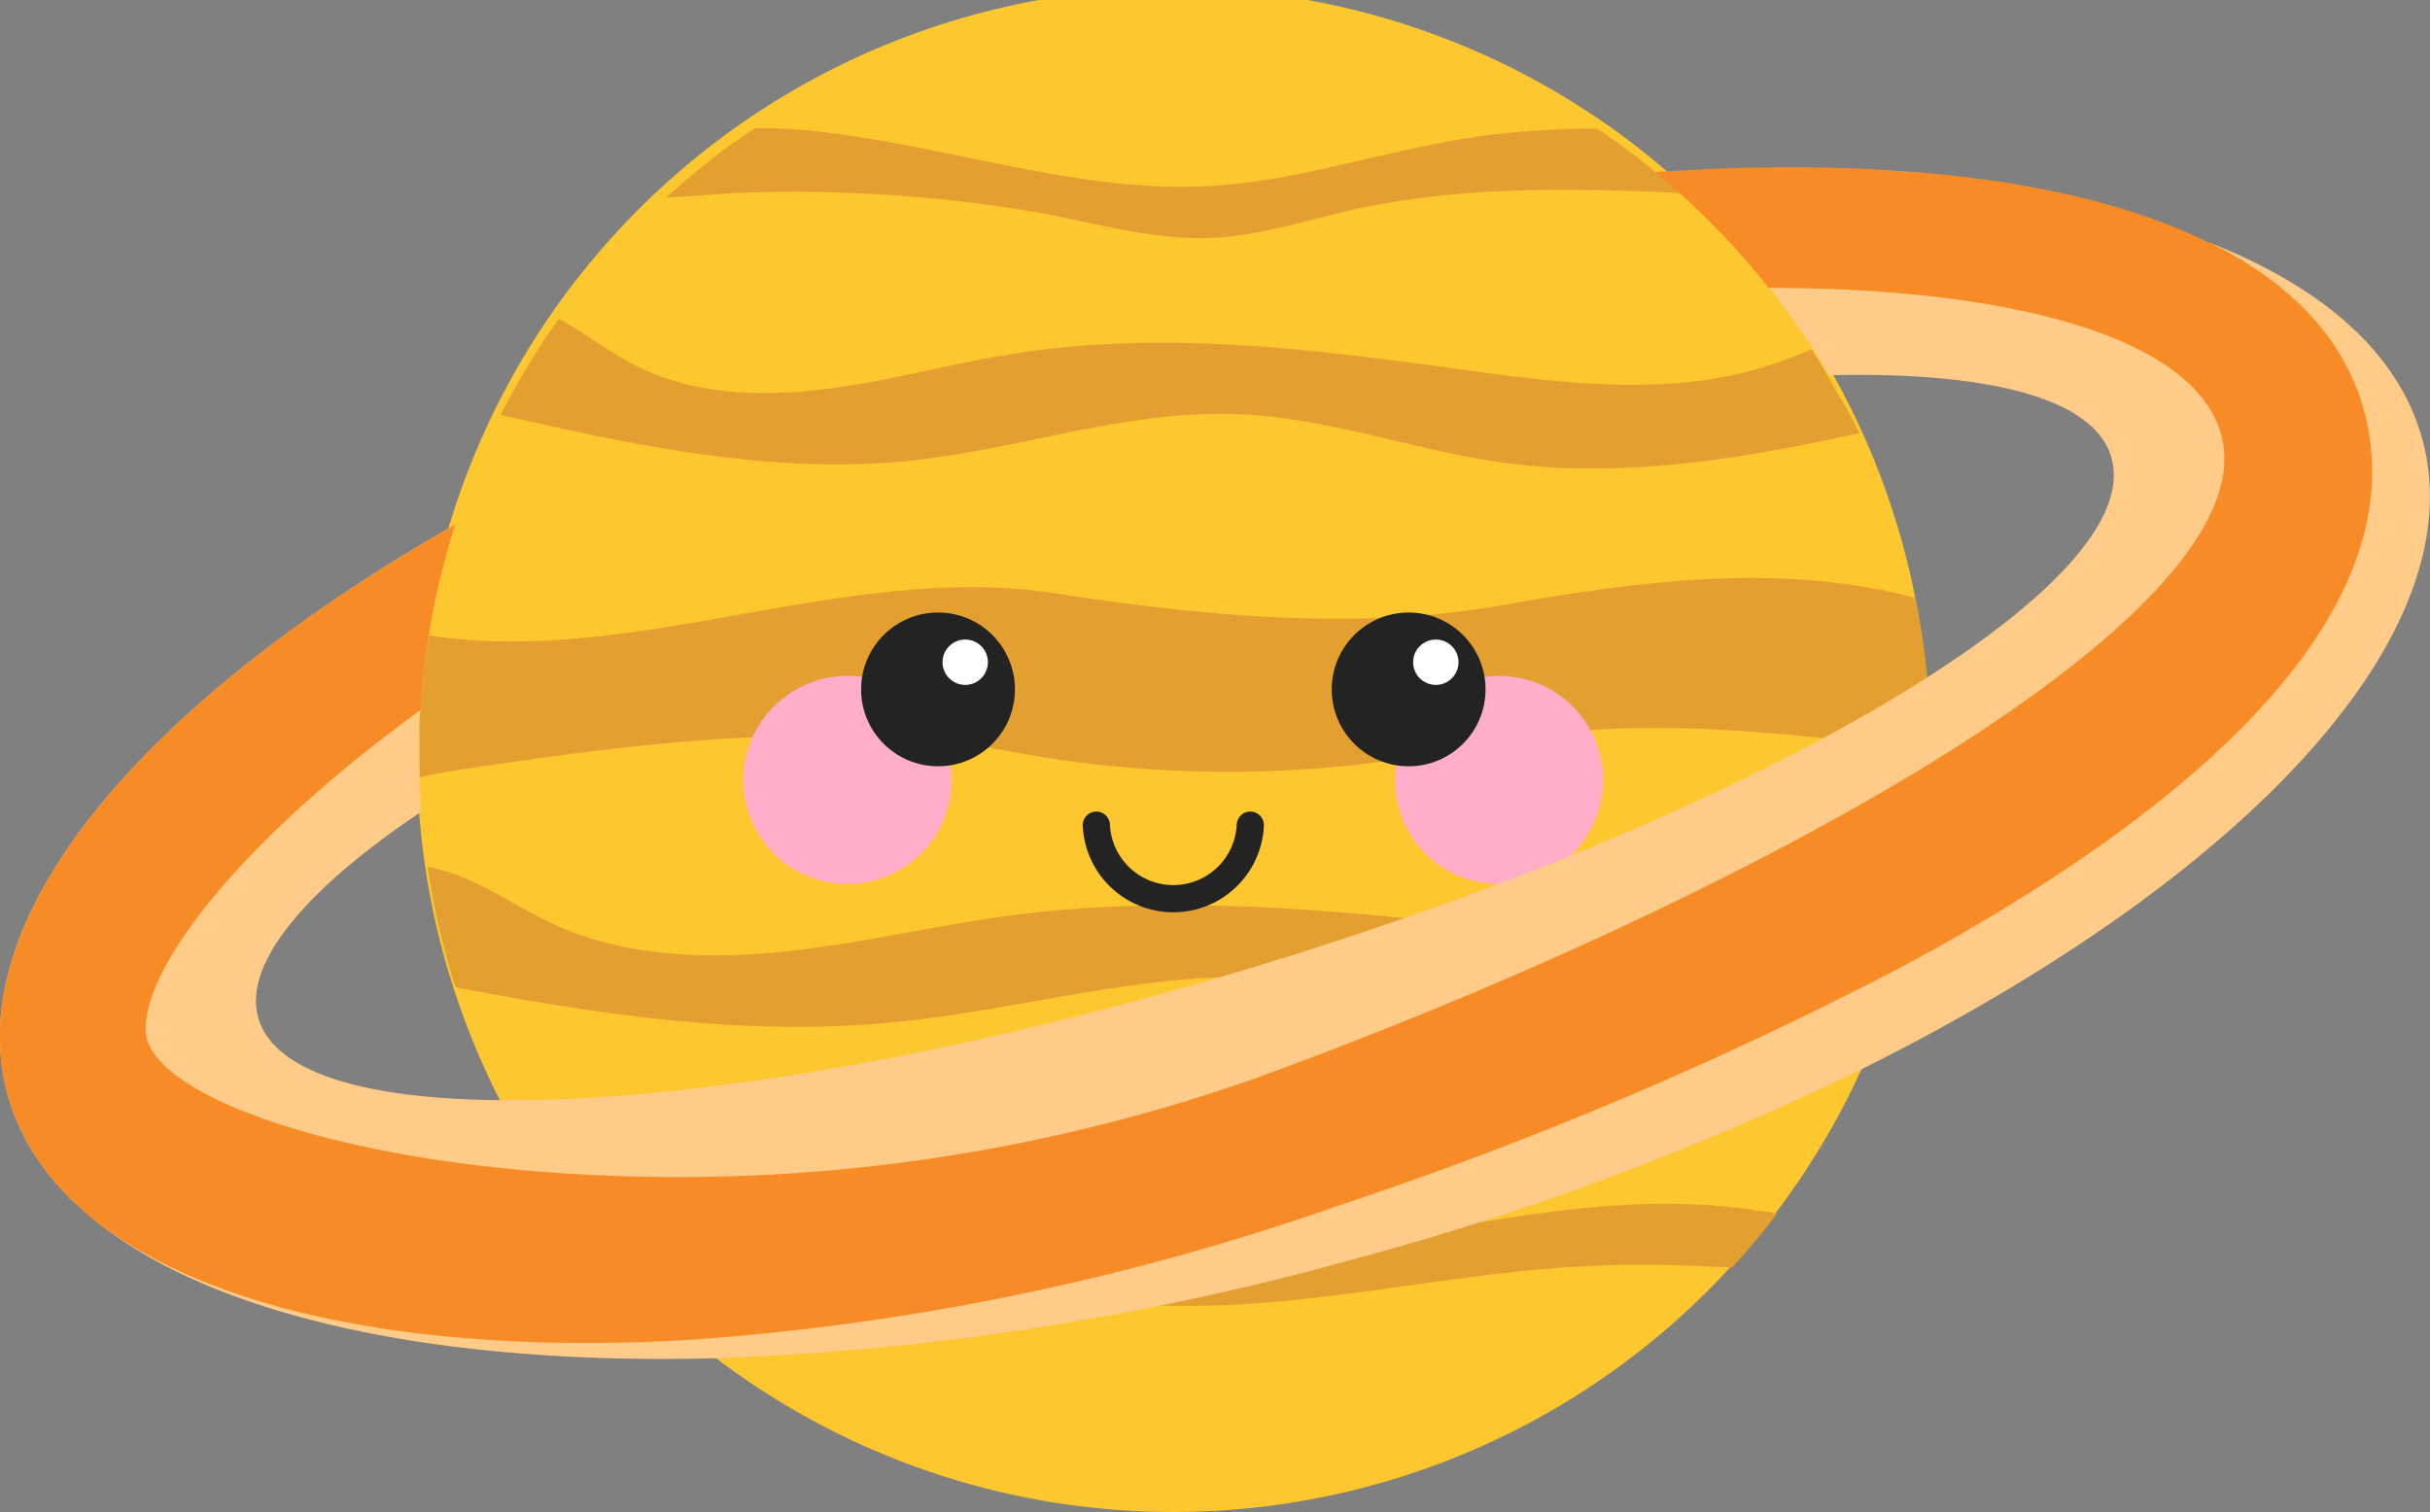 <svg xmlns="http://www.w3.org/2000/svg" viewBox="0 0 151.03 94"><rect x="0" y="0" width="151.03" height="94" fill="#808080" stroke="none"/><defs><style>.cls-1{fill:#fdc72f;}.cls-2{fill:#e39f30;}.cls-3{fill:#feaec9;}.cls-4{fill:#232323;}.cls-5{fill:#fff;}.cls-6{fill:none;stroke:#232323;stroke-linecap:round;stroke-miterlimit:10;stroke-width:1.69px;}.cls-7{fill:#ffcb88;}.cls-8{fill:#f78c26;}</style></defs><title>Saturn</title><g id="Layer_2" data-name="Layer 2"><g id="Planet_Characters" data-name="Planet Characters"><g id="Saturn"><path class="cls-1" d="M119.92,47a47,47,0,1,1-94,0c0-.49,0-1,0-1.48a47,47,0,0,1,94,1.48Z"/><path class="cls-2" d="M104.36,12c-6.74-.33-13.52-.42-20.1,1-3,.67-5.93,1.66-9,1.79-3.49.14-6.91-.84-10.33-1.51A90.28,90.28,0,0,0,45.72,12c-.51,0-2.39.18-4.3.28a42.93,42.93,0,0,1,5.5-4.31,33.13,33.13,0,0,1,4.77.31c7.94,1,15.75,3.78,23.75,3.27,5.63-.36,11-2.32,16.63-3.09A54.15,54.15,0,0,1,99.27,8a44.51,44.51,0,0,1,3.59,2.67,4.32,4.32,0,0,1,.42.35C103.64,11.32,104,11.63,104.36,12Z"/><path class="cls-2" d="M110.44,75.46a42.17,42.17,0,0,1-2.79,3.34c-3-.16-6-.23-9-.09-7.64.37-15.16,2.16-22.81,2.44-12.52.44-25.08-3.15-37.47-2.49q-1.45-1.57-2.74-3.28l.88-.15A32.25,32.25,0,0,1,42.6,75c10.25.43,20.26,3.7,30.51,3.54,12.18-.18,24.24-5.2,36.27-3.25C109.73,75.31,110.09,75.37,110.44,75.46Z"/><path class="cls-2" d="M115.55,26.93c-7.34,1.61-14.81,2.85-22.22,1.82-5.53-.78-10.88-2.81-16.47-3-6.81-.28-13.42,2.16-20.2,2.88-8.56.91-17.13-.92-25.54-2.84.63-1.25,1.32-2.46,2.06-3.64.49-.79,1-1.56,1.55-2.32,1.49.79,2.9,1.89,4.39,2.69,3.62,2,7.94,2.17,12,1.69s8-1.62,12.11-2.25c8.81-1.37,17.81-.33,26.65.88,4.65.64,9.34,1.32,14,1a24.87,24.87,0,0,0,8.71-2.13c.36.55.7,1.11,1,1.67.22.37.44.76.65,1.14C114.75,25.29,115.17,26.1,115.55,26.93Z"/><path class="cls-2" d="M118.93,57.23c-.21,1-.46,1.94-.74,2.89s-.6,2-1,2.94a72.1,72.1,0,0,1-19.34.69c-6.47-.78-12.73-2.81-19.27-3-.89,0-1.78,0-2.67,0C68.92,61,62,63,55,63.6c-8.93.81-17.88-.55-26.69-2.22a46.22,46.22,0,0,1-1.73-7.48c2.87.5,5.26,2.38,7.9,3.59,4.24,1.95,9.29,2.17,14.07,1.69S58,57.56,62.72,56.93c8.12-1.08,16.37-.66,24.56.15h0c2.21.23,4.4.47,6.59.73,5.44.64,10.92,1.33,16.39,1A34.17,34.17,0,0,0,118.93,57.23Z"/><path class="cls-2" d="M119.79,42.13c-1.94,1.25-4.1,2.51-6.45,3.77-7.4-.81-14.85-1.07-22.08.53a72.83,72.83,0,0,1-28.41.3c-11-2-22.36-.66-33.44,1-1.11.16-2.24.34-3.34.6,0-.42,0-.85,0-1.28s0-1,0-1.48,0-.92.07-1.38c.1-1.59.27-3.15.52-4.69,12.72,2,26-4.6,38.87-2.62,9.26,1.42,18.75,2.36,28,.72,8.44-1.5,17.26-2.64,25.5-.43A43.56,43.56,0,0,1,119.79,42.13Z"/><circle class="cls-3" cx="52.67" cy="48.49" r="6.47"/><circle class="cls-4" cx="58.3" cy="42.86" r="4.78"/><circle class="cls-5" cx="59.99" cy="41.17" r="1.41"/><circle class="cls-3" cx="93.17" cy="48.49" r="6.47"/><circle class="cls-4" cx="87.55" cy="42.86" r="4.78"/><circle class="cls-5" cx="89.24" cy="41.17" r="1.41"/><path class="cls-6" d="M77.71,51.3a4.79,4.79,0,0,1-9.57,0"/><path class="cls-7" d="M150.56,27.33c-1.45-5.33-6.13-9.44-13.17-12.22a.09.09,0,0,0-.06,0C128.86,11.74,117,10.32,103.28,11a46.34,46.34,0,0,1,6.65,6.85,46.85,46.85,0,0,1,3.74,5.48c9.89-.24,16.44,1.41,17.54,5.06s-3.3,8.52-11.42,13.72c-9.64,6.18-24.56,12.76-41.82,18-18.29,5.55-35.22,8.39-46.77,8.29-8.53-.06-14.11-1.72-15.13-5.06s2.83-8,10.11-12.87c-.09-1.15-.13-2.32-.13-3.49,0-.49,0-1,0-1.48s0-.92.07-1.38A46.68,46.68,0,0,1,28.3,32.61C8.82,43.73-2.49,57.06.46,68c.08.31.18.62.29.92s.22.6.35.9.18.41.29.61.1.23.16.34.22.4.35.6a1.06,1.06,0,0,0,.12.2,6.49,6.49,0,0,0,.36.55,3.19,3.19,0,0,0,.31.44,1.15,1.15,0,0,0,.14.19,6.39,6.39,0,0,0,.47.59c.12.15.24.29.38.44l.17.19c.21.22.43.45.65.66l.77.71c.21.18.43.37.66.55,7.48,6.05,21.45,9,38.66,8.55a170.53,170.53,0,0,0,39.23-6.07,175.58,175.58,0,0,0,32.09-12C139.5,54.58,153.84,39.45,150.56,27.33Z"/><path class="cls-8" d="M147.05,26c-1.1-4.68-4.48-8.32-9.66-10.89a.09.09,0,0,0-.06,0c-7.89-3.93-20-5.4-34.47-4.41a4.32,4.32,0,0,1,.42.35,46.34,46.34,0,0,1,6.65,6.85c15.16,0,26.48,3.09,28.12,9.13,1.54,5.63-6.05,13-18,20.38-11.39,7-26.76,14.08-42,19.62A108,108,0,0,1,33.8,72.86C19.26,71.74,9.05,67.73,9.05,64c0-4.2,6.27-12,17.09-19.86A46.68,46.68,0,0,1,28.3,32.61C8.82,43.73-2.49,57.06.46,68c.08.31.18.62.29.92s.22.6.35.9.18.41.29.61.1.23.16.34.22.4.35.6a1.06,1.06,0,0,0,.12.2,6.49,6.49,0,0,0,.36.55,3.19,3.19,0,0,0,.31.44,1.15,1.15,0,0,0,.14.19,6.39,6.39,0,0,0,.47.59c.12.15.24.29.38.44l.17.19c.21.22.43.45.65.66l.77.71c.21.18.43.37.66.55,7.28,5.75,20.69,8.4,37.2,7.39A153.89,153.89,0,0,0,83.05,75a237.43,237.43,0,0,0,35.14-14.88C138.29,49.32,149.73,37.41,147.05,26Z"/></g></g></g></svg>